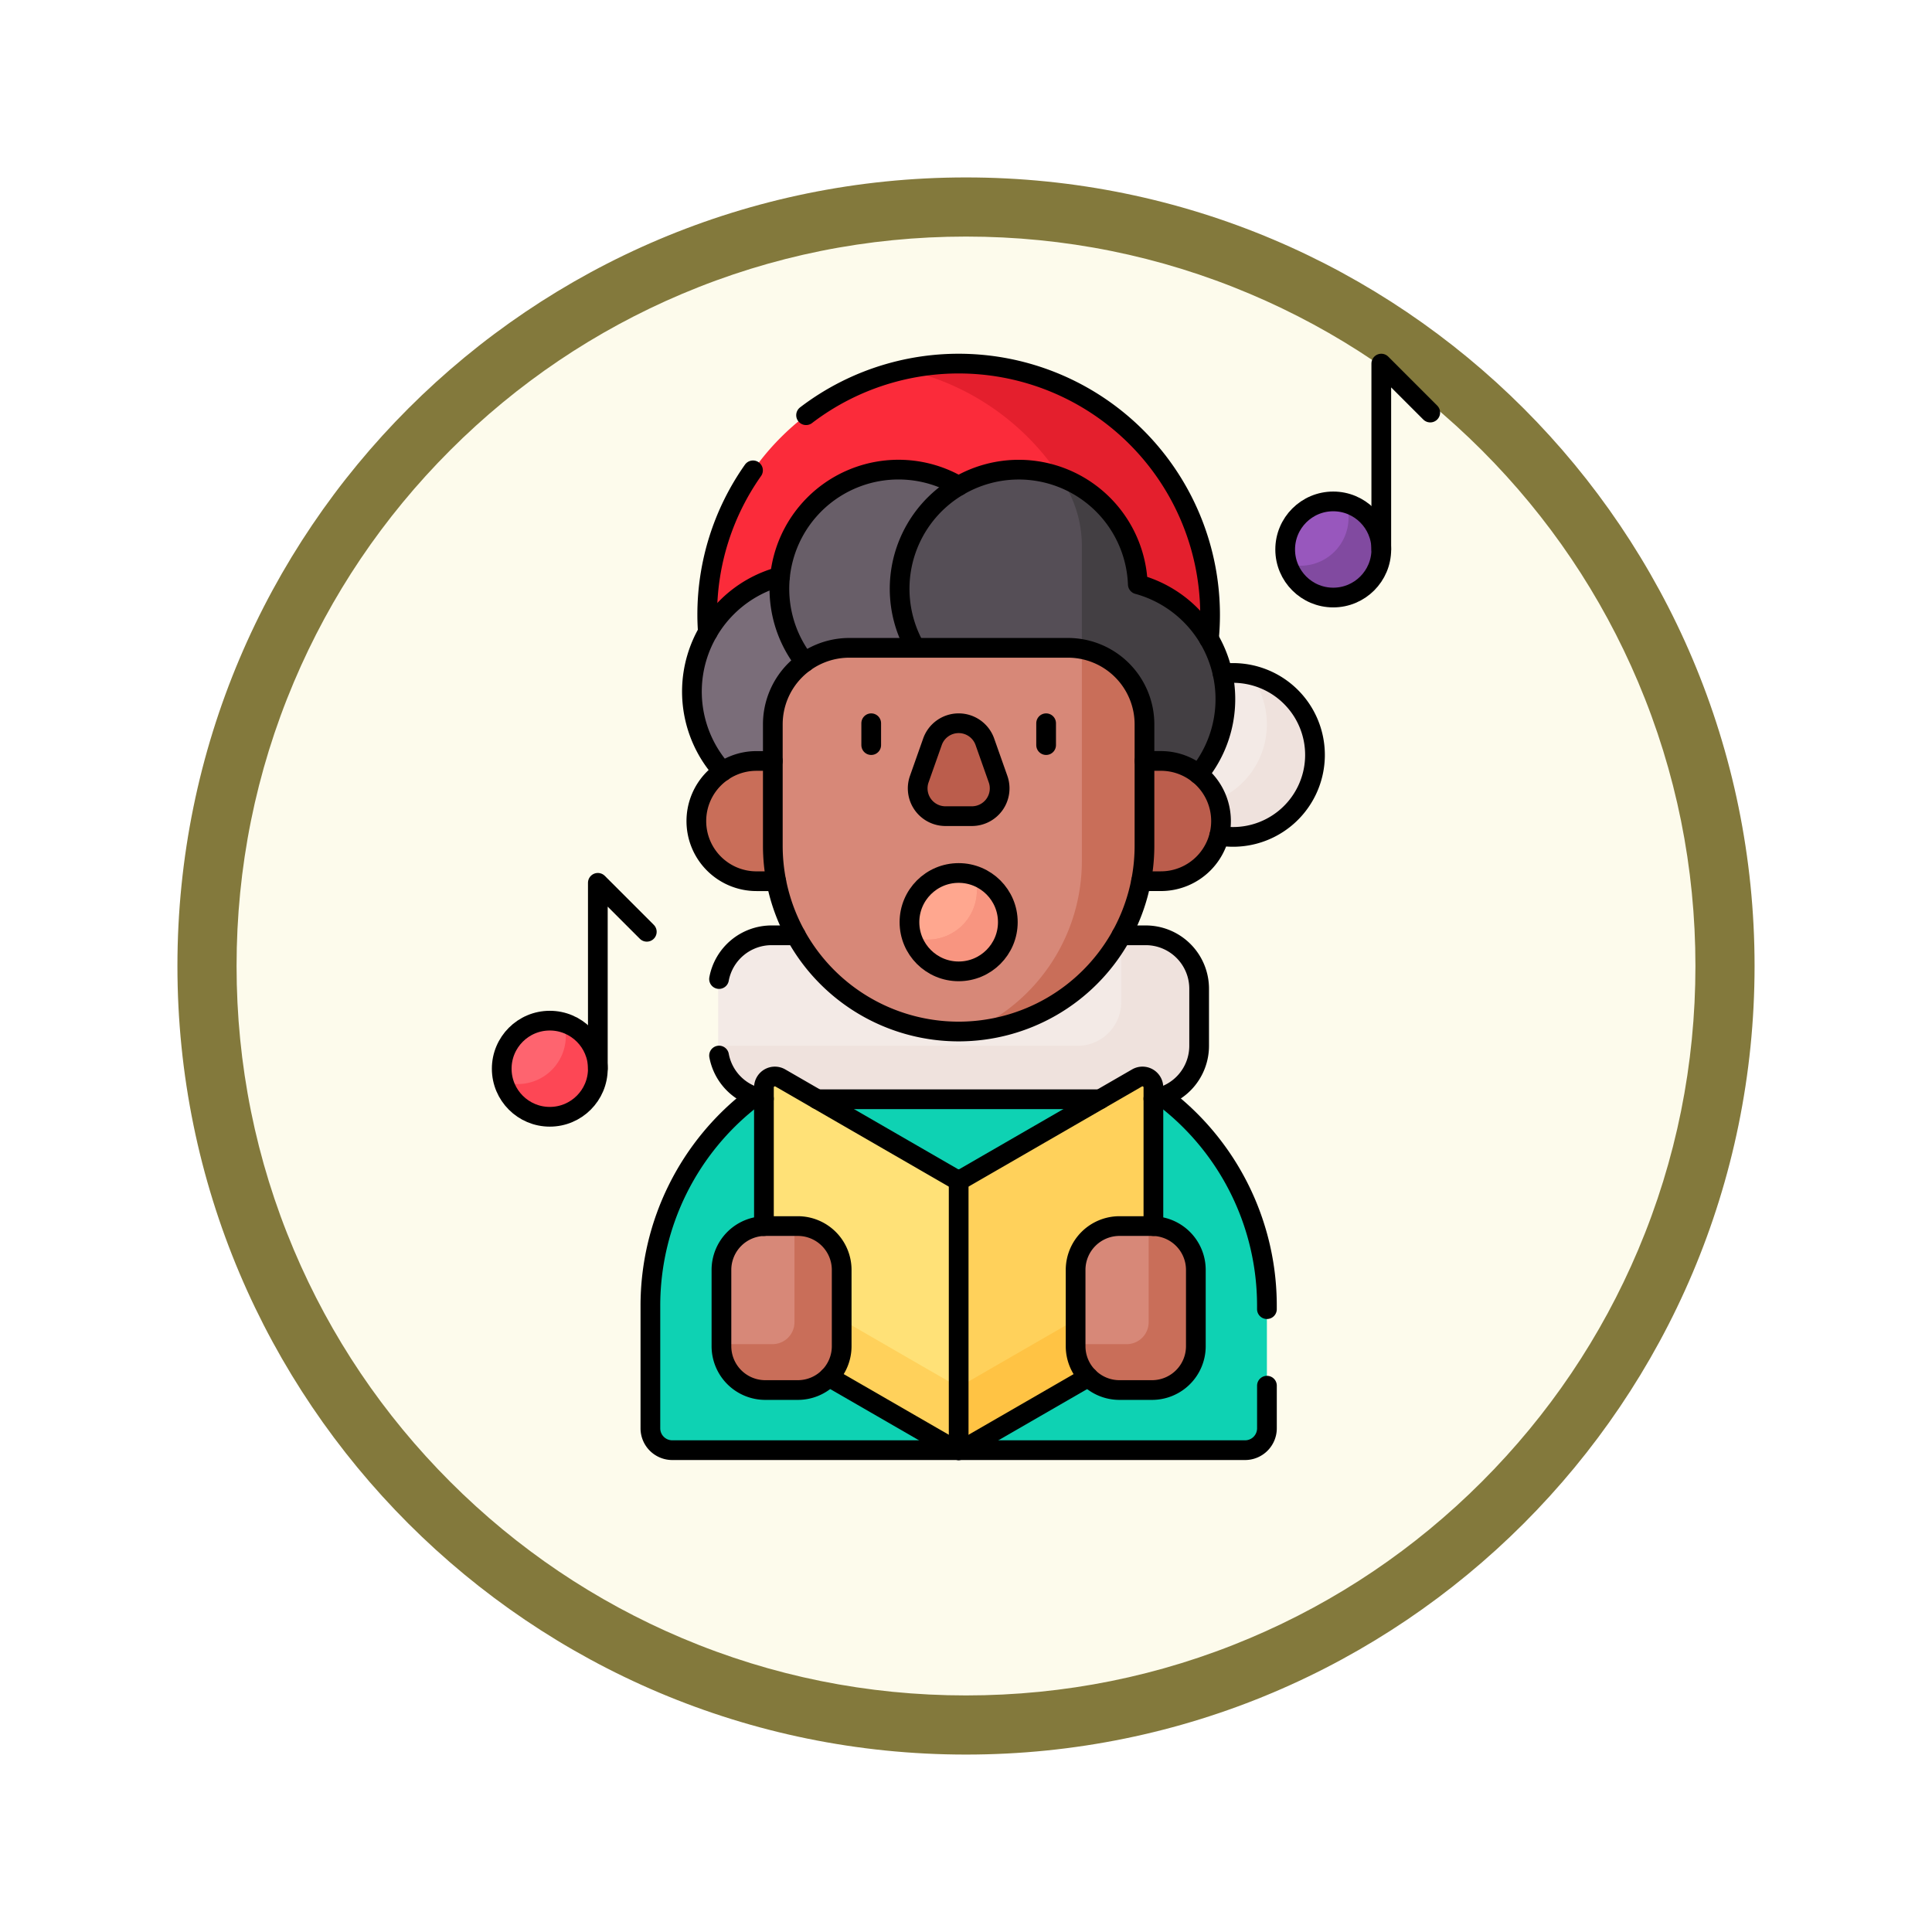 <svg xmlns="http://www.w3.org/2000/svg" xmlns:xlink="http://www.w3.org/1999/xlink" width="98" height="98" viewBox="0 0 98 98">
  <defs>
    <filter id="Path_982547" x="0" y="0" width="98" height="98" filterUnits="userSpaceOnUse">
      <feOffset dy="3" input="SourceAlpha"/>
      <feGaussianBlur stdDeviation="3" result="blur"/>
      <feFlood flood-opacity="0.161"/>
      <feComposite operator="in" in2="blur"/>
      <feComposite in="SourceGraphic"/>
    </filter>
    <clipPath id="clip-path">
      <path id="path8121" d="M0-682.665H48.414v48.414H0Z" transform="translate(0 682.665)"/>
    </clipPath>
  </defs>
  <g id="Group_1208245" data-name="Group 1208245" transform="translate(-609.726 -8932.605)">
    <g id="Group_1208162" data-name="Group 1208162">
      <g id="Group_1207920" data-name="Group 1207920" transform="translate(418.726 6847.053)">
        <g id="Group_1207712" data-name="Group 1207712">
          <g id="Group_1207285" data-name="Group 1207285" transform="translate(0 344.552)">
            <g id="Group_1206883" data-name="Group 1206883" transform="translate(0 -209)">
              <g id="Group_1204569" data-name="Group 1204569" transform="translate(-81 -1890.336)">
                <g id="Group_1203962" data-name="Group 1203962" transform="translate(281 3846.336)">
                  <g id="Group_1203498" data-name="Group 1203498" transform="translate(0)">
                    <g id="Group_1202589" data-name="Group 1202589">
                      <g id="Group_1172010" data-name="Group 1172010">
                        <g id="Group_1171046" data-name="Group 1171046">
                          <g id="Group_1148525" data-name="Group 1148525">
                            <g transform="matrix(1, 0, 0, 1, -9, -6)" filter="url(#Path_982547)">
                              <g id="Path_982547-2" data-name="Path 982547" transform="translate(9 6)" fill="#fdfbec">
                                <path d="M 40 78.5 C 34.802 78.5 29.76 77.482 25.015 75.475 C 20.43 73.536 16.313 70.76 12.776 67.224 C 9.24 63.687 6.464 59.57 4.525 54.985 C 2.518 50.24 1.5 45.198 1.5 40 C 1.5 34.802 2.518 29.76 4.525 25.015 C 6.464 20.43 9.24 16.313 12.776 12.776 C 16.313 9.24 20.43 6.464 25.015 4.525 C 29.76 2.518 34.802 1.5 40 1.5 C 45.198 1.5 50.24 2.518 54.985 4.525 C 59.57 6.464 63.687 9.24 67.224 12.776 C 70.76 16.313 73.536 20.43 75.475 25.015 C 77.482 29.76 78.5 34.802 78.5 40 C 78.5 45.198 77.482 50.24 75.475 54.985 C 73.536 59.57 70.76 63.687 67.224 67.224 C 63.687 70.76 59.57 73.536 54.985 75.475 C 50.24 77.482 45.198 78.5 40 78.5 Z" stroke="none"/>
                                <path d="M 40 3 C 35.004 3 30.158 3.978 25.599 5.906 C 21.193 7.77 17.236 10.438 13.837 13.837 C 10.438 17.236 7.77 21.193 5.906 25.599 C 3.978 30.158 3 35.004 3 40 C 3 44.996 3.978 49.842 5.906 54.401 C 7.77 58.807 10.438 62.764 13.837 66.163 C 17.236 69.562 21.193 72.23 25.599 74.094 C 30.158 76.022 35.004 77 40 77 C 44.996 77 49.842 76.022 54.401 74.094 C 58.807 72.23 62.764 69.562 66.163 66.163 C 69.562 62.764 72.23 58.807 74.094 54.401 C 76.022 49.842 77 44.996 77 40 C 77 35.004 76.022 30.158 74.094 25.599 C 72.23 21.193 69.562 17.236 66.163 13.837 C 62.764 10.438 58.807 7.77 54.401 5.906 C 49.842 3.978 44.996 3 40 3 M 40 -7.62939453125e-06 C 62.091 -7.62939453125e-06 80 17.909 80 40 C 80 62.091 62.091 80 40 80 C 17.909 80 -7.62939453125e-06 62.091 -7.62939453125e-06 40 C -7.62939453125e-06 17.909 17.909 -7.62939453125e-06 40 -7.62939453125e-06 Z" stroke="none" fill="#83793c"/>
                              </g>
                            </g>
                          </g>
                        </g>
                      </g>
                    </g>
                  </g>
                </g>
              </g>
            </g>
          </g>
          <g id="g8115" transform="translate(215.793 2790.01)">
            <g id="g8117" transform="translate(0 -682.665)">
              <g id="g8119" clip-path="url(#clip-path)">
                <g id="g8125" transform="translate(-33.259 0.709)">
                  <path id="path8127" d="M-338.457-377.826h-25.835v-25.108c5.31-7.679,37.755-5.416,25.835,25.108" transform="translate(364.292 406.667)" fill="#fbdf63"/>
                </g>
                <g id="g8129" transform="translate(-33.259 0.709)">
                  <path id="path8131" d="M-338.457-377.826h-.619c6.164-24.728-15.887-30.6-25.216-24.374v-.734c5.31-7.679,37.755-5.416,25.835,25.108" transform="translate(364.292 406.667)" fill="#f9d11f"/>
                </g>
              </g>
            </g>
            <g id="g8265" transform="translate(0 -682.665)">
              <g id="g8267" clip-path="url(#clip-path)">
                <g id="g8273" transform="translate(-33.259 51.036)">
                  <path id="path8275" d="M-338.457-377.654h-25.835v-25.1c5.31-7.676,37.755-5.413,25.835,25.1" transform="translate(364.292 406.481)" fill="#003343"/>
                </g>
                <g id="g8277" transform="translate(-33.259 51.036)">
                  <path id="path8279" d="M-338.457-377.654h-.619c6.164-24.717-15.887-30.585-25.216-24.362v-.734c5.31-7.676,37.755-5.413,25.835,25.1" transform="translate(364.292 406.481)" fill="#002439"/>
                </g>
              </g>
            </g>
            <g id="g8281" transform="translate(0 -682.665)">
              <g id="g8283" clip-path="url(#clip-path)">
                <g id="g8289" transform="translate(17.066 51.014)">
                  <path id="path8291" d="M-338.457-377.826h-25.835v-25.108c5.31-7.679,37.755-5.416,25.835,25.108" transform="translate(364.292 406.667)" fill="#ff7e50"/>
                </g>
                <g id="g8293" transform="translate(17.066 51.014)">
                  <path id="path8295" d="M-338.457-377.826h-.619c6.164-24.728-15.887-30.6-25.216-24.374v-.734c5.31-7.679,37.755-5.416,25.835,25.108" transform="translate(364.292 406.667)" fill="#ff6247"/>
                </g>
                <g id="g8297" transform="translate(2.941 54.225)">
                  <path id="path8299" d="M-233.028-131.751v15.573h-14.6c-12.2-25.649,14.6-34.273,14.6-15.573" transform="translate(250.816 141.808)" fill="#ffa68a"/>
                </g>
                <g id="g8301" transform="translate(2.941 54.225)">
                  <path id="path8303" d="M-233.028-131.751c-.9-16.1-20.23-9.82-14.176,15.573h-.427c-12.2-25.649,14.6-34.273,14.6-15.573" transform="translate(250.816 141.808)" fill="#ff7e50"/>
                </g>
              </g>
            </g>
          </g>
        </g>
      </g>
      <g id="carol-singer_13370802" transform="translate(591.528 8943.549)">
        <g id="Group_1208149" data-name="Group 1208149" transform="translate(43.648 7.499)">
          <g id="Group_1208148" data-name="Group 1208148" transform="translate(0 0)">
            <g id="Group_1208147" data-name="Group 1208147">
              <g id="Group_1208146" data-name="Group 1208146" transform="translate(7.541)">
                <path id="Path_1052408" data-name="Path 1052408" d="M362.916,149a4.194,4.194,0,0,0-.641.049,5.91,5.91,0,0,1-1.189,5.022l-.07.086.086.07a2.939,2.939,0,0,1,1,3.01,4.159,4.159,0,1,0,.811-8.238Z" transform="translate(-333.362 -133.308)" fill="#f3eae6"/>
                <path id="Path_1052409" data-name="Path 1052409" d="M371.711,149.83a4.158,4.158,0,0,1-1.782,6.381,2.939,2.939,0,0,1,.1,1.765,4.159,4.159,0,0,0,1.682-8.146Z" transform="translate(-341.286 -134.046)" fill="#efe2dd"/>
                <g id="Group_1208140" data-name="Group 1208140" transform="translate(2.883)">
                  <path id="Path_1052410" data-name="Path 1052410" d="M141.368,18.407l.074-.02.008-.076a5.933,5.933,0,0,1,8.9-4.511l.056.033.056-.033a5.931,5.931,0,0,1,8.921,4.9l0,.081.079.022a5.933,5.933,0,0,1,3.617,2.854,12.892,12.892,0,0,0,.077-1.4,12.753,12.753,0,0,0-25.506,0c0,.361.016.718.045,1.07A5.932,5.932,0,0,1,141.368,18.407Z" transform="translate(-137.648 -7.499)" fill="#fb2b3a"/>
                </g>
                <g id="Group_1208141" data-name="Group 1208141" transform="translate(12.884 0)">
                  <path id="Path_1052411" data-name="Path 1052411" d="M230.577,7.5a12.8,12.8,0,0,0-2.753.3,12.768,12.768,0,0,1,8.011,5.612,5.908,5.908,0,0,1,3.719,5.288l0,.081.079.022a5.933,5.933,0,0,1,3.617,2.855,12.9,12.9,0,0,0,.077-1.4A12.753,12.753,0,0,0,230.577,7.5Z" transform="translate(-227.824 -7.5)" fill="#e41f2d"/>
                </g>
                <g id="Group_1208143" data-name="Group 1208143" transform="translate(2.107 5.379)">
                  <path id="Path_1052412" data-name="Path 1052412" d="M133.919,114.11h.943v-1.968a3.782,3.782,0,0,1,1.572-3.062l.094-.067-.071-.091a5.872,5.872,0,0,1-1.261-3.655,5.965,5.965,0,0,1,.037-.653,6.042,6.042,0,0,0-2.949,10A2.921,2.921,0,0,1,133.919,114.11Z" transform="translate(-130.648 -99.222)" fill="#7a6d79"/>
                  <g id="Group_1208142" data-name="Group 1208142" transform="translate(4.436)">
                    <path id="Path_1052413" data-name="Path 1052413" d="M174.2,65.149h3.536l-.095-.166a5.928,5.928,0,0,1,2.215-8.091A6.043,6.043,0,0,0,172,65.856,3.749,3.749,0,0,1,174.2,65.149Z" transform="translate(-170.648 -56)" fill="#685e68"/>
                    <path id="Path_1052414" data-name="Path 1052414" d="M234.187,65.149a3.775,3.775,0,0,1,3.771,3.771v1.968h.943a2.925,2.925,0,0,1,1.845.654,6.042,6.042,0,0,0-3.016-9.725,6.043,6.043,0,1,0-11.224,3.332Z" transform="translate(-219.549 -56)" fill="#554e56"/>
                  </g>
                </g>
                <path id="Path_1052415" data-name="Path 1052415" d="M137.53,342.042a3.208,3.208,0,0,1-.82.106H117.858a3.207,3.207,0,0,1-.82-.106,13.288,13.288,0,0,0-5.391,10.7v6.21a1.109,1.109,0,0,0,1.109,1.109h29.055a1.109,1.109,0,0,0,1.109-1.109v-6.21A13.288,13.288,0,0,0,137.53,342.042Z" transform="translate(-111.648 -304.942)" fill="#0ed2b3"/>
                <path id="Path_1052416" data-name="Path 1052416" d="M164.334,269h-1.361a9.308,9.308,0,0,1-16.252,0H145.36a2.712,2.712,0,0,0-2.712,2.711v2.894a2.712,2.712,0,0,0,2.712,2.712h18.974a2.712,2.712,0,0,0,2.712-2.712v-2.894A2.712,2.712,0,0,0,164.334,269Z" transform="translate(-139.21 -240)" fill="#f3eae6"/>
                <path id="Path_1052417" data-name="Path 1052417" d="M164.334,269h-1.242v3.388a2.218,2.218,0,0,1-2.218,2.218H142.648a2.712,2.712,0,0,0,2.712,2.712h18.974a2.712,2.712,0,0,0,2.712-2.712v-2.894A2.712,2.712,0,0,0,164.334,269Z" transform="translate(-139.21 -240)" fill="#efe2dd"/>
                <path id="Path_1052418" data-name="Path 1052418" d="M179.5,347.26v-3.881a2.109,2.109,0,0,1,2.107-2.107h1.663c.021,0,.042,0,.063,0v-7.147a.554.554,0,0,0-.832-.48l-8.769,5.063a.555.555,0,0,1-.554,0l-8.769-5.063a.555.555,0,0,0-.832.48v7.147c.021,0,.042,0,.063,0H165.3a2.109,2.109,0,0,1,2.107,2.107v3.881a2.1,2.1,0,0,1-.63,1.5l6.4,3.693a.554.554,0,0,0,.554,0l6.4-3.693A2.1,2.1,0,0,1,179.5,347.26Z" transform="translate(-157.817 -297.412)" fill="#ffd15b"/>
                <path id="Path_1052419" data-name="Path 1052419" d="M205.185,445.651v-1.415l-5.767,3.329a.555.555,0,0,1-.554,0l-5.767-3.329v1.415a2.1,2.1,0,0,1-.63,1.5l6.4,3.693a.555.555,0,0,0,.554,0l6.4-3.693A2.1,2.1,0,0,1,205.185,445.651Z" transform="translate(-183.504 -395.803)" fill="#ffc344"/>
                <path id="Path_1052420" data-name="Path 1052420" d="M164.408,333.647a.554.554,0,0,0-.832.48v7.147c.021,0,.042,0,.063,0H165.3a2.109,2.109,0,0,1,2.107,2.107v3.881a2.1,2.1,0,0,1-.63,1.5l6.4,3.693a.554.554,0,0,0,.277.074V338.784a.553.553,0,0,1-.277-.074Z" transform="translate(-157.817 -297.411)" fill="#ffe177"/>
                <path id="Path_1052421" data-name="Path 1052421" d="M193.1,444.236v1.415a2.1,2.1,0,0,1-.63,1.5l6.4,3.693a.554.554,0,0,0,.277.074V447.64a.553.553,0,0,1-.277-.074Z" transform="translate(-183.504 -395.803)" fill="#ffd15b"/>
                <g id="Group_1208144" data-name="Group 1208144" transform="translate(3.604 43.749)">
                  <path id="Path_1052422" data-name="Path 1052422" d="M148.029,410.317h-1.663a2.224,2.224,0,0,1-2.218-2.218v-3.881A2.224,2.224,0,0,1,146.366,402h1.663a2.225,2.225,0,0,1,2.218,2.218V408.1A2.224,2.224,0,0,1,148.029,410.317Z" transform="translate(-144.148 -402)" fill="#d78878"/>
                  <path id="Path_1052423" data-name="Path 1052423" d="M310.029,410.317h-1.663a2.224,2.224,0,0,1-2.218-2.218v-3.881A2.225,2.225,0,0,1,308.366,402h1.663a2.224,2.224,0,0,1,2.218,2.218V408.1A2.224,2.224,0,0,1,310.029,410.317Z" transform="translate(-288.183 -402)" fill="#d78878"/>
                </g>
                <g id="Group_1208145" data-name="Group 1208145" transform="translate(2.329 20.156)">
                  <path id="Path_1052424" data-name="Path 1052424" d="M336.175,189.25h-.943v4.3a9.318,9.318,0,0,1-.177,1.8h1.119a3.05,3.05,0,0,0,3.05-3.05h0A3.05,3.05,0,0,0,336.175,189.25Z" transform="translate(-312.609 -189.25)" fill="#bb5d4c"/>
                  <path id="Path_1052425" data-name="Path 1052425" d="M136.64,193.547v-4.3H135.7a3.05,3.05,0,0,0-3.05,3.05h0a3.05,3.05,0,0,0,3.05,3.05h1.119A9.316,9.316,0,0,1,136.64,193.547Z" transform="translate(-132.648 -189.25)" fill="#c96e59"/>
                </g>
                <path id="Path_1052426" data-name="Path 1052426" d="M177.074,156.963h0a9.426,9.426,0,0,1-9.426-9.426v-6.155a3.881,3.881,0,0,1,3.881-3.881h11.09a3.881,3.881,0,0,1,3.881,3.881v6.155A9.426,9.426,0,0,1,177.074,156.963Z" transform="translate(-161.438 -123.083)" fill="#d78878"/>
                <path id="Path_1052427" data-name="Path 1052427" d="M234.646,172.94l-.669,1.894a1.409,1.409,0,0,0,1.329,1.879h1.338a1.409,1.409,0,0,0,1.329-1.879l-.669-1.894a1.409,1.409,0,0,0-1.329-.94h0A1.409,1.409,0,0,0,234.646,172.94Z" transform="translate(-220.338 -153.757)" fill="#bb5d4c"/>
                <circle id="Ellipse_13474" data-name="Ellipse 13474" cx="2.495" cy="2.495" r="2.495" transform="translate(13.141 25.839)" fill="#ffa78f"/>
                <path id="Path_1052428" data-name="Path 1052428" d="M234.38,241.721a2.5,2.5,0,0,1-3.191,3.112,2.5,2.5,0,1,0,3.191-3.112Z" transform="translate(-217.932 -215.746)" fill="#f89580"/>
              </g>
              <circle id="Ellipse_13475" data-name="Ellipse 13475" cx="2.438" cy="2.438" r="2.438" transform="translate(39.74 6.991)" fill="#9857bd"/>
              <path id="Path_1052429" data-name="Path 1052429" d="M406,71.366a2.438,2.438,0,0,1-2.987,3.079A2.438,2.438,0,1,0,406,71.366Z" transform="translate(-363.158 -64.283)" fill="#814aa0"/>
              <path id="Path_1052430" data-name="Path 1052430" d="M302.787,64.744a6.046,6.046,0,0,0-3.967-5.452,6.012,6.012,0,0,1,1.129,3.516v5.335a3.776,3.776,0,0,1,3.066,3.7v1.968h.943a2.925,2.925,0,0,1,1.845.654,6.042,6.042,0,0,0-3.016-9.725Z" transform="translate(-270.522 -53.548)" fill="#433f43"/>
              <circle id="Ellipse_13476" data-name="Ellipse 13476" cx="2.438" cy="2.438" r="2.438" transform="translate(0 33.329)" fill="#fe646f"/>
              <path id="Path_1052431" data-name="Path 1052431" d="M47.55,309.015a2.439,2.439,0,0,1-3.065,3,2.438,2.438,0,1,0,3.065-3Z" transform="translate(-44.392 -275.578)" fill="#fd4755"/>
              <path id="Path_1052432" data-name="Path 1052432" d="M310.029,402h-.177v4.88a1.112,1.112,0,0,1-1.109,1.109h-2.6v.111a2.224,2.224,0,0,0,2.218,2.218h1.663a2.224,2.224,0,0,0,2.218-2.218v-3.881A2.224,2.224,0,0,0,310.029,402Z" transform="translate(-277.037 -358.251)" fill="#c96e59"/>
              <path id="Path_1052433" data-name="Path 1052433" d="M148.029,402h-.177v4.88a1.112,1.112,0,0,1-1.109,1.109h-2.6v.111a2.224,2.224,0,0,0,2.218,2.218h1.663a2.224,2.224,0,0,0,2.218-2.218v-3.881A2.225,2.225,0,0,0,148.029,402Z" transform="translate(-133.003 -358.251)" fill="#c96e59"/>
              <path id="Path_1052434" data-name="Path 1052434" d="M263.874,138.086v10.748a9.426,9.426,0,0,1-5.629,8.627,9.425,9.425,0,0,0,8.806-9.4V141.9A3.882,3.882,0,0,0,263.874,138.086Z" transform="translate(-234.447 -123.604)" fill="#c96e59"/>
              <path id="Path_1052435" data-name="Path 1052435" d="M234.38,241.721a2.5,2.5,0,0,1-3.191,3.112,2.5,2.5,0,1,0,3.191-3.112Z" transform="translate(-210.391 -215.746)" fill="#f89580"/>
            </g>
          </g>
        </g>
        <g id="Group_1208161" data-name="Group 1208161" transform="translate(43.648 7.499)">
          <g id="Group_1208160" data-name="Group 1208160" transform="translate(0)">
            <path id="Path_1052436" data-name="Path 1052436" d="M371.822,157.257a4.158,4.158,0,1,0,.173-8.223" transform="translate(-335.428 -133.308)" fill="none" stroke="#000" stroke-linecap="round" stroke-linejoin="round" stroke-miterlimit="10" stroke-width="1"/>
            <g id="Group_1208159" data-name="Group 1208159">
              <g id="Group_1208150" data-name="Group 1208150" transform="translate(18.742 18.243)">
                <line id="Line_853" data-name="Line 853" y2="1.109" fill="none" stroke="#000" stroke-linecap="round" stroke-linejoin="round" stroke-miterlimit="10" stroke-width="1"/>
                <line id="Line_854" data-name="Line 854" y2="1.109" transform="translate(8.872)" fill="none" stroke="#000" stroke-linecap="round" stroke-linejoin="round" stroke-miterlimit="10" stroke-width="1"/>
              </g>
              <g id="Group_1208153" data-name="Group 1208153" transform="translate(4.875)">
                <g id="Group_1208151" data-name="Group 1208151" transform="translate(0 26.338)">
                  <path id="Path_1052437" data-name="Path 1052437" d="M87.609,254.428V245l2.484,2.484" transform="translate(-87.609 -245)" fill="none" stroke="#000" stroke-linecap="round" stroke-linejoin="round" stroke-miterlimit="10" stroke-width="1"/>
                </g>
                <g id="Group_1208152" data-name="Group 1208152" transform="translate(39.74)">
                  <path id="Path_1052438" data-name="Path 1052438" d="M445.957,16.928V7.5l2.484,2.484" transform="translate(-445.957 -7.5)" fill="none" stroke="#000" stroke-linecap="round" stroke-linejoin="round" stroke-miterlimit="10" stroke-width="1"/>
                </g>
              </g>
              <path id="Path_1052439" data-name="Path 1052439" d="M139.97,56.333a12.694,12.694,0,0,0-2.322,7.338c0,.29.013.578.032.863" transform="translate(-127.224 -50.918)" fill="none" stroke="#000" stroke-linecap="round" stroke-linejoin="round" stroke-miterlimit="10" stroke-width="1"/>
              <path id="Path_1052440" data-name="Path 1052440" d="M203.289,21.459c.037-.4.058-.8.058-1.205a12.753,12.753,0,0,0-20.493-10.136" transform="translate(-167.416 -7.5)" fill="none" stroke="#000" stroke-linecap="round" stroke-linejoin="round" stroke-miterlimit="10" stroke-width="1"/>
              <g id="Group_1208155" data-name="Group 1208155" transform="translate(9.648 5.379)">
                <path id="Path_1052441" data-name="Path 1052441" d="M135.116,104.9a6.039,6.039,0,0,0-2.909,9.881" transform="translate(-130.648 -99.473)" fill="none" stroke="#000" stroke-linecap="round" stroke-linejoin="round" stroke-miterlimit="10" stroke-width="1"/>
                <g id="Group_1208154" data-name="Group 1208154" transform="translate(4.436)">
                  <path id="Path_1052442" data-name="Path 1052442" d="M179.742,56.827a6.042,6.042,0,0,0-7.808,8.941" transform="translate(-170.648 -56)" fill="none" stroke="#000" stroke-linecap="round" stroke-linejoin="round" stroke-miterlimit="10" stroke-width="1"/>
                  <path id="Path_1052443" data-name="Path 1052443" d="M240.816,71.455a6.04,6.04,0,0,0-3.086-9.638,6.043,6.043,0,1,0-11.288,3.221" transform="translate(-219.549 -56)" fill="none" stroke="#000" stroke-linecap="round" stroke-linejoin="round" stroke-miterlimit="10" stroke-width="1"/>
                </g>
              </g>
              <g id="Group_1208156" data-name="Group 1208156" transform="translate(7.541 37.177)">
                <path id="Path_1052444" data-name="Path 1052444" d="M252.648,478.271h14.528a1.109,1.109,0,0,0,1.109-1.109V475" transform="translate(-237.011 -460.332)" fill="none" stroke="#000" stroke-linecap="round" stroke-linejoin="round" stroke-miterlimit="10" stroke-width="1"/>
                <path id="Path_1052445" data-name="Path 1052445" d="M351.239,353.524v-.166a13.285,13.285,0,0,0-5.29-10.62" transform="translate(-319.966 -342.738)" fill="none" stroke="#000" stroke-linecap="round" stroke-linejoin="round" stroke-miterlimit="10" stroke-width="1"/>
                <path id="Path_1052446" data-name="Path 1052446" d="M116.938,342.738a13.285,13.285,0,0,0-5.29,10.62v6.21a1.109,1.109,0,0,0,1.109,1.109h14.528" transform="translate(-111.648 -342.738)" fill="none" stroke="#000" stroke-linecap="round" stroke-linejoin="round" stroke-miterlimit="10" stroke-width="1"/>
              </g>
              <path id="Path_1052447" data-name="Path 1052447" d="M146.954,269h-1.23a2.712,2.712,0,0,0-2.666,2.218" transform="translate(-132.035 -240)" fill="none" stroke="#000" stroke-linecap="round" stroke-linejoin="round" stroke-miterlimit="10" stroke-width="1"/>
              <path id="Path_1052448" data-name="Path 1052448" d="M328.73,277.289a2.712,2.712,0,0,0,2.321-2.683v-2.894A2.711,2.711,0,0,0,328.34,269h-1.23" transform="translate(-295.675 -240)" fill="none" stroke="#000" stroke-linecap="round" stroke-linejoin="round" stroke-miterlimit="10" stroke-width="1"/>
              <line id="Line_855" data-name="Line 855" x2="14.346" transform="translate(16.004 37.317)" fill="none" stroke="#000" stroke-linecap="round" stroke-linejoin="round" stroke-miterlimit="10" stroke-width="1"/>
              <path id="Path_1052449" data-name="Path 1052449" d="M143.055,324a2.713,2.713,0,0,0,2.276,2.19" transform="translate(-132.031 -288.901)" fill="none" stroke="#000" stroke-linecap="round" stroke-linejoin="round" stroke-miterlimit="10" stroke-width="1"/>
              <path id="Path_1052450" data-name="Path 1052450" d="M193.352,471.039l6.3,3.636a.554.554,0,0,0,.554,0l6.3-3.636" transform="translate(-176.75 -419.634)" fill="none" stroke="#000" stroke-linecap="round" stroke-linejoin="round" stroke-miterlimit="10" stroke-width="1"/>
              <path id="Path_1052451" data-name="Path 1052451" d="M183.332,341.163v-7.036a.554.554,0,0,0-.832-.48l-8.769,5.063a.555.555,0,0,1-.554,0l-8.769-5.063a.555.555,0,0,0-.832.48v7.036" transform="translate(-150.276 -297.411)" fill="none" stroke="#000" stroke-linecap="round" stroke-linejoin="round" stroke-miterlimit="10" stroke-width="1"/>
              <g id="Group_1208157" data-name="Group 1208157" transform="translate(11.145 43.749)">
                <path id="Path_1052452" data-name="Path 1052452" d="M148.029,410.317h-1.663a2.224,2.224,0,0,1-2.218-2.218v-3.881A2.224,2.224,0,0,1,146.366,402h1.663a2.225,2.225,0,0,1,2.218,2.218V408.1A2.224,2.224,0,0,1,148.029,410.317Z" transform="translate(-144.148 -402)" fill="none" stroke="#000" stroke-linecap="round" stroke-linejoin="round" stroke-miterlimit="10" stroke-width="1"/>
                <path id="Path_1052453" data-name="Path 1052453" d="M310.029,410.317h-1.663a2.224,2.224,0,0,1-2.218-2.218v-3.881A2.225,2.225,0,0,1,308.366,402h1.663a2.224,2.224,0,0,1,2.218,2.218V408.1A2.224,2.224,0,0,1,310.029,410.317Z" transform="translate(-288.183 -402)" fill="none" stroke="#000" stroke-linecap="round" stroke-linejoin="round" stroke-miterlimit="10" stroke-width="1"/>
              </g>
              <g id="Group_1208158" data-name="Group 1208158" transform="translate(9.87 20.156)">
                <path id="Path_1052454" data-name="Path 1052454" d="M336.078,195.349h1.006a3.05,3.05,0,0,0,3.05-3.05h0a3.05,3.05,0,0,0-3.05-3.05h-.832" transform="translate(-313.518 -189.25)" fill="none" stroke="#000" stroke-linecap="round" stroke-linejoin="round" stroke-miterlimit="10" stroke-width="1"/>
                <path id="Path_1052455" data-name="Path 1052455" d="M136.529,189.25H135.7a3.05,3.05,0,0,0-3.05,3.05h0a3.05,3.05,0,0,0,3.05,3.05H136.7" transform="translate(-132.648 -189.25)" fill="none" stroke="#000" stroke-linecap="round" stroke-linejoin="round" stroke-miterlimit="10" stroke-width="1"/>
              </g>
              <path id="Path_1052456" data-name="Path 1052456" d="M177.074,156.963h0a9.426,9.426,0,0,1-9.426-9.426v-6.155a3.881,3.881,0,0,1,3.881-3.881h11.09a3.881,3.881,0,0,1,3.881,3.881v6.155A9.426,9.426,0,0,1,177.074,156.963Z" transform="translate(-153.897 -123.083)" fill="none" stroke="#000" stroke-linecap="round" stroke-linejoin="round" stroke-miterlimit="10" stroke-width="1"/>
              <path id="Path_1052457" data-name="Path 1052457" d="M234.646,172.94l-.669,1.894a1.409,1.409,0,0,0,1.329,1.879h1.338a1.409,1.409,0,0,0,1.329-1.879l-.669-1.894a1.409,1.409,0,0,0-1.329-.94h0A1.409,1.409,0,0,0,234.646,172.94Z" transform="translate(-212.797 -153.757)" fill="none" stroke="#000" stroke-linecap="round" stroke-linejoin="round" stroke-miterlimit="10" stroke-width="1"/>
              <circle id="Ellipse_13477" data-name="Ellipse 13477" cx="2.438" cy="2.438" r="2.438" transform="translate(39.74 6.991)" fill="none" stroke="#000" stroke-linecap="round" stroke-linejoin="round" stroke-miterlimit="10" stroke-width="1"/>
              <circle id="Ellipse_13478" data-name="Ellipse 13478" cx="2.438" cy="2.438" r="2.438" transform="translate(0 33.329)" fill="none" stroke="#000" stroke-linecap="round" stroke-linejoin="round" stroke-miterlimit="10" stroke-width="1"/>
              <circle id="Ellipse_13479" data-name="Ellipse 13479" cx="2.495" cy="2.495" r="2.495" transform="translate(20.682 25.839)" fill="none" stroke="#000" stroke-linecap="round" stroke-linejoin="round" stroke-miterlimit="10" stroke-width="1"/>
            </g>
          </g>
          <line id="Line_856" data-name="Line 856" y1="13.743" transform="translate(23.178 41.373)" fill="none" stroke="#000" stroke-linecap="round" stroke-linejoin="round" stroke-miterlimit="10" stroke-width="1"/>
        </g>
      </g>
    </g>
  </g>
</svg>
